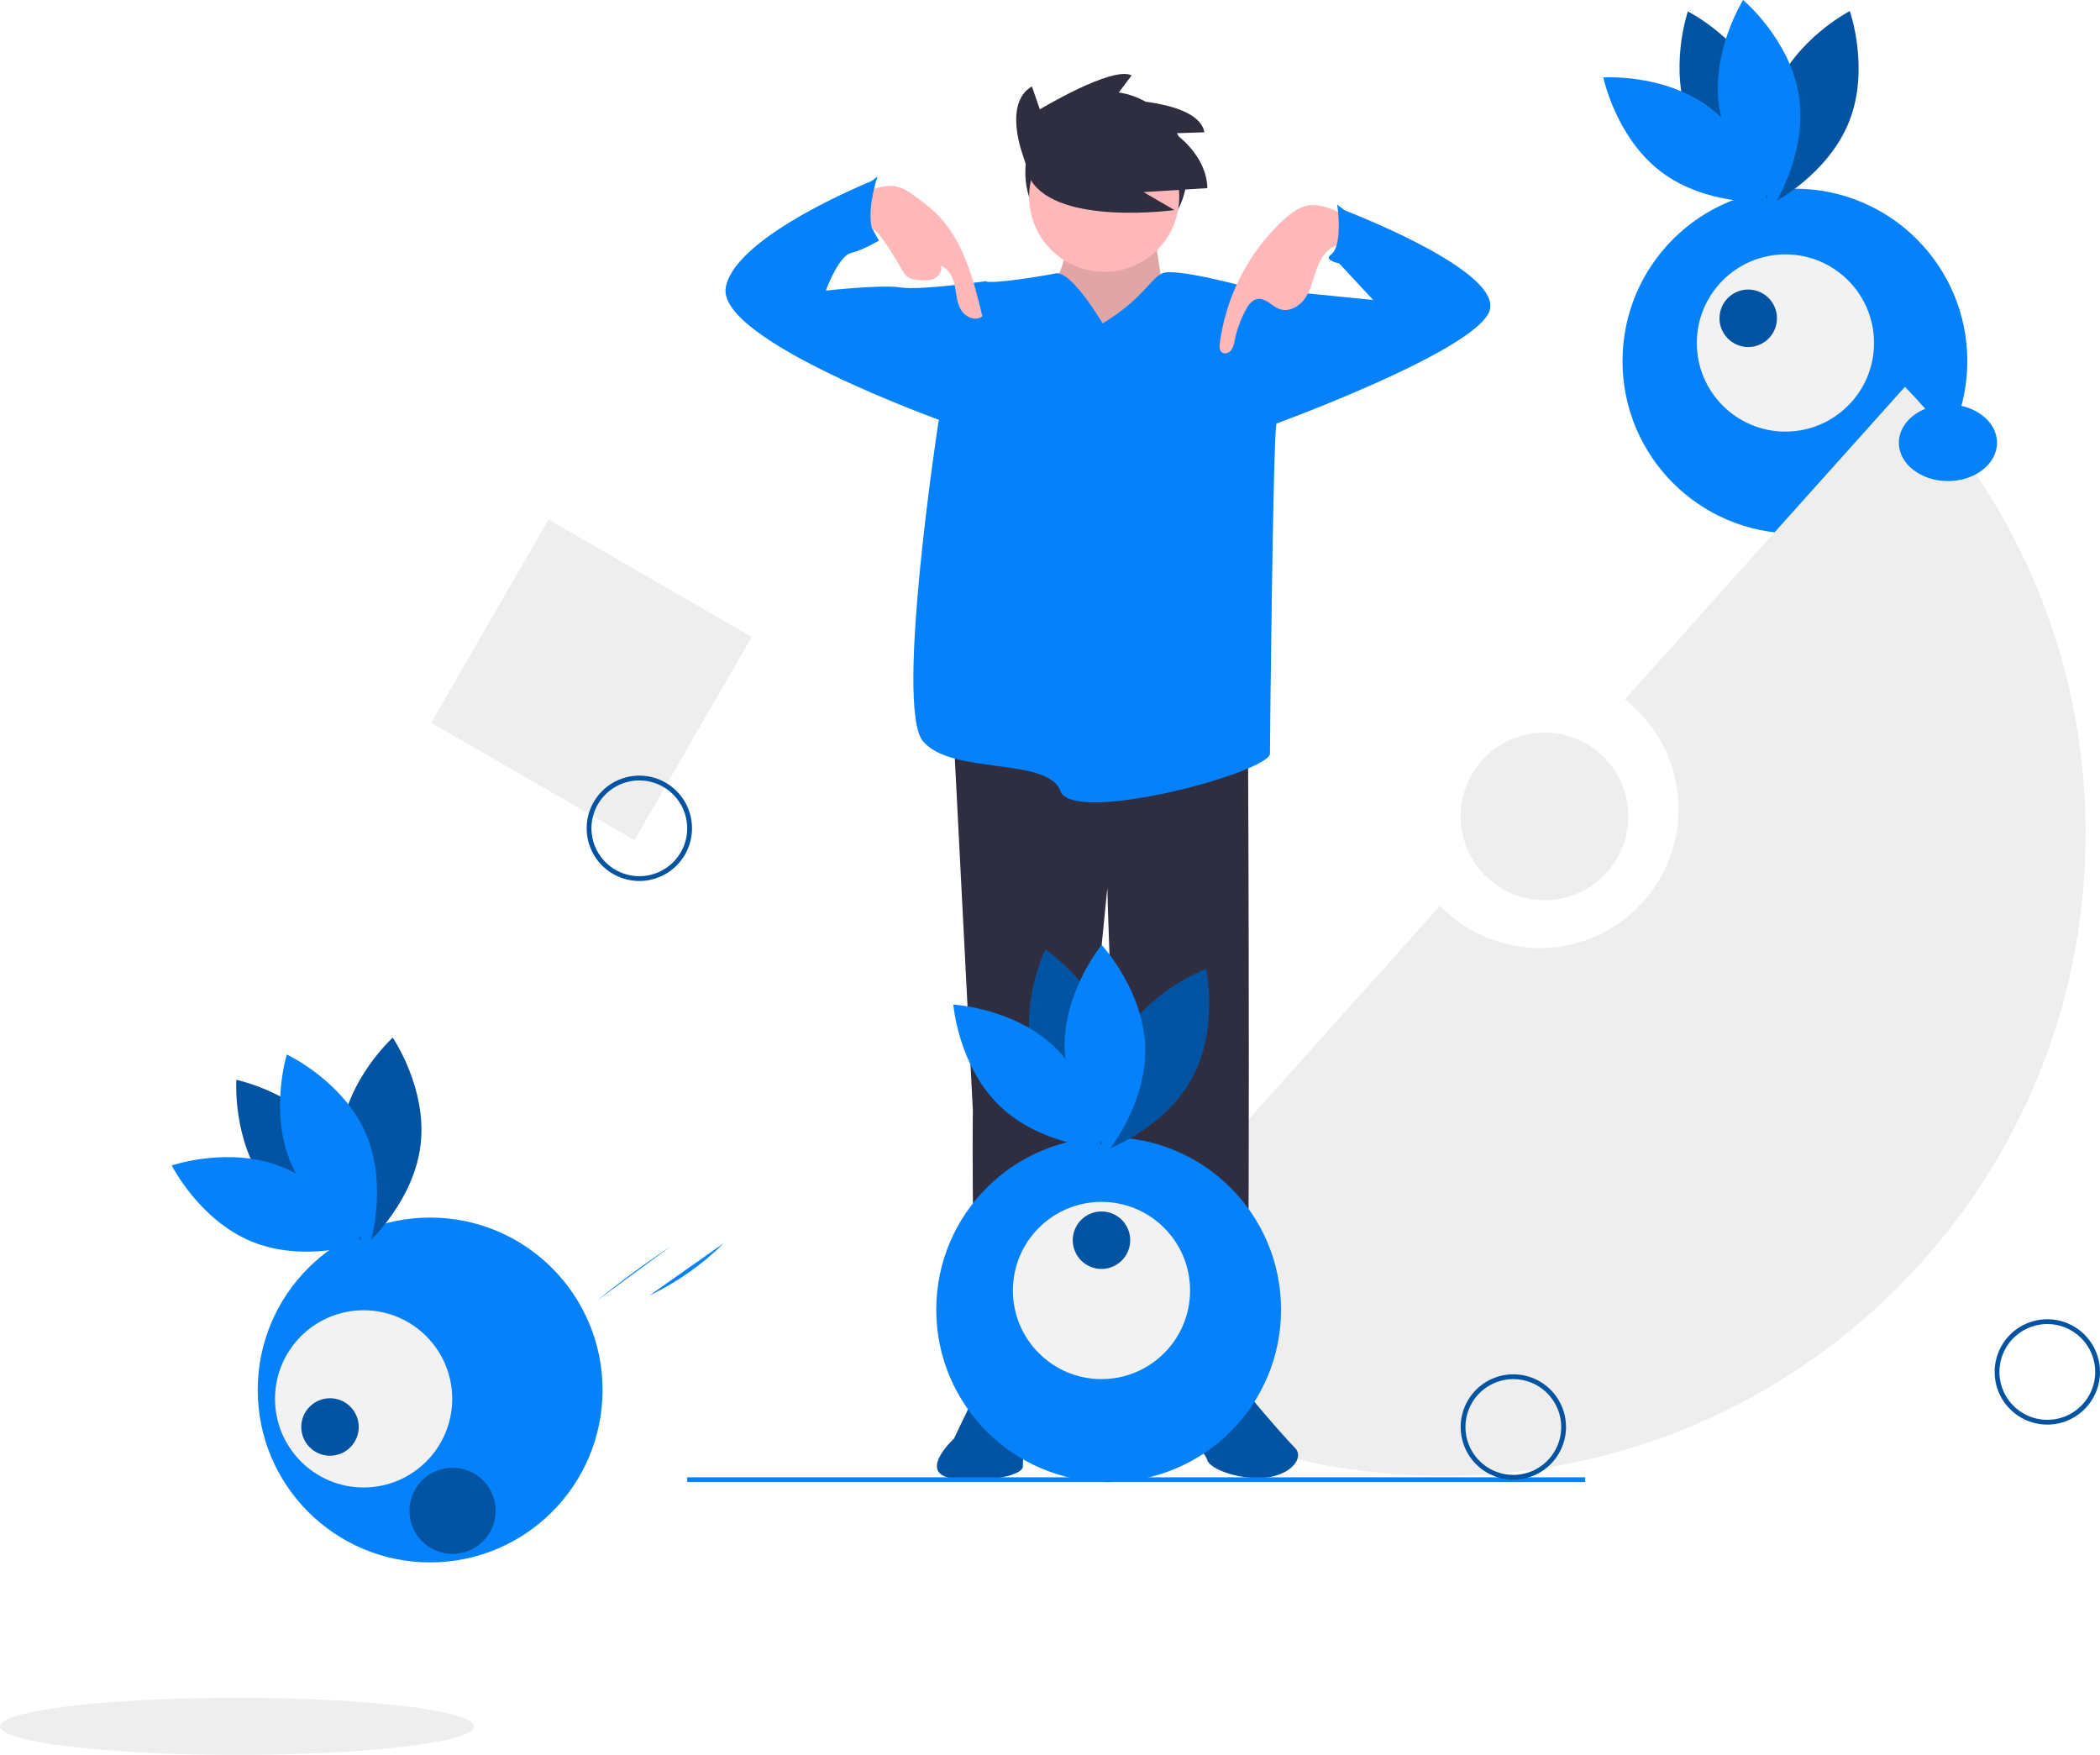 <svg width="450" height="376" viewBox="0 0 450 376" fill="none" xmlns="http://www.w3.org/2000/svg">
<path d="M161.084 136.455L117.536 111.314L92.394 154.86L135.942 180.002L161.084 136.455Z" fill="#EEEEEE"/>
<path d="M384.625 114.316C405.028 114.316 421.569 97.776 421.569 77.373C421.569 56.971 405.028 40.431 384.625 40.431C364.221 40.431 347.681 56.971 347.681 77.373C347.681 97.776 364.221 114.316 384.625 114.316Z" fill="#0582FA"/>
<path d="M362.036 26.146C366.64 37.436 378.359 43.332 378.359 43.332C378.359 43.332 382.612 30.923 378.007 19.632C373.402 8.342 361.684 2.446 361.684 2.446C361.684 2.446 357.431 14.855 362.036 26.146Z" fill="#0254A3"/>
<path d="M366.369 23.061C376.084 30.43 378.748 43.274 378.748 43.274C378.748 43.274 365.66 44.172 355.945 36.804C346.229 29.435 343.565 16.591 343.565 16.591C343.565 16.591 356.653 15.693 366.369 23.061Z" fill="#0582FA"/>
<path d="M380.207 19.692C375.695 31.02 380.05 43.394 380.05 43.394C380.05 43.394 391.72 37.403 396.232 26.075C400.744 14.747 396.389 2.373 396.389 2.373C396.389 2.373 384.719 8.365 380.207 19.692Z" fill="#0254A3"/>
<path d="M385.468 20.475C387.358 32.521 380.37 43.622 380.37 43.622C380.37 43.622 370.317 35.194 368.428 23.148C366.538 11.102 373.526 0 373.526 0C373.526 0 383.579 8.429 385.468 20.475Z" fill="#0582FA"/>
<path d="M382.593 92.473C393.078 92.473 401.578 83.974 401.578 73.489C401.578 63.004 393.078 54.504 382.593 54.504C372.107 54.504 363.607 63.004 363.607 73.489C363.607 83.974 372.107 92.473 382.593 92.473Z" fill="#F2F2F2"/>
<path d="M374.618 74.351C378.019 74.351 380.776 71.595 380.776 68.194C380.776 64.794 378.019 62.037 374.618 62.037C371.218 62.037 368.461 64.794 368.461 68.194C368.461 71.595 371.218 74.351 374.618 74.351Z" fill="#0254A3"/>
<path d="M438.711 305.23C436.479 305.23 434.296 304.568 432.44 303.328C430.583 302.087 429.137 300.325 428.282 298.262C427.428 296.199 427.204 293.93 427.64 291.74C428.075 289.55 429.15 287.539 430.729 285.96C432.308 284.382 434.319 283.307 436.509 282.871C438.699 282.435 440.969 282.659 443.031 283.513C445.094 284.368 446.857 285.814 448.097 287.671C449.338 289.527 450 291.71 450 293.942C449.996 296.935 448.806 299.804 446.69 301.92C444.574 304.036 441.704 305.227 438.711 305.23ZM438.711 283.68C436.682 283.68 434.698 284.282 433.01 285.41C431.322 286.537 430.007 288.14 429.23 290.015C428.454 291.89 428.25 293.953 428.646 295.944C429.042 297.935 430.02 299.763 431.455 301.198C432.89 302.634 434.719 303.611 436.709 304.007C438.7 304.403 440.763 304.2 442.639 303.423C444.514 302.646 446.116 301.331 447.244 299.643C448.372 297.956 448.974 295.972 448.974 293.942C448.971 291.221 447.888 288.613 445.965 286.689C444.041 284.765 441.432 283.683 438.711 283.68Z" fill="#0254A3"/>
<path d="M137.001 188.758C134.769 188.758 132.586 188.096 130.73 186.855C128.873 185.615 127.427 183.852 126.572 181.789C125.718 179.727 125.494 177.457 125.93 175.268C126.365 173.078 127.44 171.067 129.019 169.488C130.598 167.909 132.609 166.834 134.799 166.399C136.989 165.963 139.259 166.187 141.321 167.041C143.384 167.895 145.147 169.342 146.387 171.198C147.628 173.055 148.29 175.237 148.29 177.47C148.286 180.462 147.096 183.332 144.98 185.448C142.864 187.564 139.994 188.754 137.001 188.758ZM137.001 167.208C134.972 167.208 132.988 167.81 131.3 168.937C129.612 170.065 128.297 171.668 127.52 173.543C126.744 175.418 126.54 177.481 126.936 179.472C127.332 181.462 128.31 183.291 129.745 184.726C131.18 186.161 133.009 187.138 134.999 187.534C136.99 187.93 139.053 187.727 140.929 186.95C142.804 186.174 144.407 184.858 145.534 183.171C146.662 181.483 147.264 179.499 147.264 177.47C147.261 174.749 146.178 172.141 144.255 170.217C142.331 168.293 139.722 167.211 137.001 167.208Z" fill="#0254A3"/>
<path d="M408.201 82.874L348.178 149.864C351.405 152.368 354.082 155.509 356.042 159.092C358.003 162.675 359.204 166.624 359.572 170.692C359.94 174.759 359.466 178.859 358.181 182.736C356.895 186.613 354.825 190.184 352.099 193.226C349.374 196.268 346.051 198.716 342.338 200.418C338.625 202.12 334.601 203.039 330.517 203.119C326.434 203.198 322.377 202.436 318.601 200.88C314.824 199.323 311.409 197.006 308.567 194.072L224.959 287.385C249.065 306.119 278.736 316.268 309.265 316.222C385.29 316.222 446.921 254.594 446.921 178.571C446.967 142.848 433.076 108.515 408.201 82.874Z" fill="#EEEEEE"/>
<path d="M330.958 192.863C340.876 192.863 348.917 184.822 348.917 174.904C348.917 164.986 340.876 156.946 330.958 156.946C321.04 156.946 312.999 164.986 312.999 174.904C312.999 184.822 321.04 192.863 330.958 192.863Z" fill="#EEEEEE"/>
<path d="M237.041 54.26C246.614 54.26 254.375 46.5 254.375 36.927C254.375 27.355 246.614 19.595 237.041 19.595C227.468 19.595 219.708 27.355 219.708 36.927C219.708 46.5 227.468 54.26 237.041 54.26Z" fill="#2F2E41"/>
<path d="M204.445 159.434L208.466 237.843C208.466 237.843 207.796 294.136 211.817 294.806C215.838 295.476 223.21 300.167 225.221 296.816C227.232 293.466 237.284 190.262 237.284 190.262C237.284 190.262 239.965 297.487 248.007 298.157C256.049 298.827 265.432 294.806 266.772 295.476C268.113 296.146 267.442 161.445 267.442 161.445L204.445 159.434Z" fill="#2F2E41"/>
<path d="M216.509 294.136C216.509 294.136 211.818 294.136 210.477 296.146C209.137 298.157 204.446 308.209 204.446 308.209C204.446 308.209 195.733 316.209 205.116 316.879C214.498 317.549 219.19 315.581 219.19 314.241C219.19 312.9 219.19 309.549 221.2 308.879C223.211 308.209 225.221 304.858 225.221 303.518C225.221 302.178 223.211 293.466 216.509 294.136Z" fill="#0254A3"/>
<path d="M252.698 294.806C252.698 294.806 249.347 308.209 252.698 308.879C256.049 309.549 258.06 310.89 258.73 312.9C259.4 314.911 266.102 317.235 271.463 316.565C276.825 315.895 279.506 312.23 277.495 310.22C275.484 308.209 265.432 296.816 264.762 294.806C264.091 292.796 252.698 294.806 252.698 294.806Z" fill="#0254A3"/>
<path d="M229.242 49.529C229.242 49.529 227.902 59.581 225.221 60.921C222.541 62.262 226.562 69.633 226.562 69.633L238.625 71.644L249.348 62.932C249.348 62.932 247.337 50.199 247.337 49.529C247.337 48.858 229.242 49.529 229.242 49.529Z" fill="#E1A5A6"/>
<path d="M236.615 58.241C245.498 58.241 252.699 51.04 252.699 42.157C252.699 33.274 245.498 26.073 236.615 26.073C227.731 26.073 220.53 33.274 220.53 42.157C220.53 51.04 227.731 58.241 236.615 58.241Z" fill="#FFB8B9"/>
<path d="M236.279 69.298C236.279 69.298 229.578 57.906 226.227 58.576C222.876 59.246 212.488 60.921 211.148 60.251C209.807 59.581 201.095 90.408 201.095 90.408C201.095 90.408 191.712 151.392 197.744 158.764C203.776 166.136 224.551 162.115 227.232 169.487C229.913 176.858 272.134 165.466 272.134 161.445C272.134 157.424 272.804 95.769 273.474 91.078C274.145 86.387 267.443 61.591 267.443 61.591C267.443 61.591 251.694 57.235 249.013 58.576C246.332 59.916 244.992 63.937 236.279 69.298Z" fill="#0582FA"/>
<path d="M212.488 62.262L211.147 60.251C211.147 60.251 197.074 62.262 193.052 61.592C189.031 60.921 176.968 62.262 176.968 62.262C176.968 62.262 179.649 54.89 182.329 54.22C185.01 53.55 188.361 51.539 188.361 51.539C188.361 51.539 181.659 41.487 188.361 38.136C188.361 38.136 157.533 50.199 155.522 61.592C153.512 72.984 202.435 90.408 202.435 90.408L212.488 62.262Z" fill="#0582FA"/>
<path d="M262.081 62.932L267.443 61.591L294.25 64.272L285.537 54.89C285.537 54.89 290.899 48.188 287.548 44.837C287.548 44.837 323.068 58.241 319.047 66.953C315.025 75.665 272.804 91.078 270.793 91.749C268.783 92.419 262.081 62.932 262.081 62.932Z" fill="#0582FA"/>
<path d="M192.012 39.941C193.671 40.27 195.089 41.306 196.446 42.315C197.763 43.256 199.025 44.269 200.227 45.352C206.322 51.05 208.563 59.647 210.501 67.762C209.121 68.925 206.868 67.958 205.941 66.409C205.015 64.86 204.951 62.968 204.587 61.201C204.223 59.433 203.333 57.533 201.613 56.987C201.975 58.109 201.102 59.328 200.01 59.773C198.919 60.219 197.69 60.096 196.518 59.965C195.973 59.935 195.438 59.813 194.934 59.604C194.024 59.165 193.493 58.219 192.998 57.338C191.708 55.043 190.289 52.823 188.748 50.688C188.398 50.137 187.943 49.66 187.408 49.286C185.261 47.975 182.956 46.261 184.025 43.151C184.907 40.583 189.67 39.476 192.012 39.941Z" fill="#FFB8B9"/>
<path d="M281.117 43.929C278.705 44.049 276.625 45.619 274.859 47.266C267.467 54.206 262.708 63.493 261.39 73.546C261.304 74.22 261.277 75.013 261.794 75.455C262.374 75.952 263.331 75.658 263.807 75.061C264.226 74.418 264.487 73.686 264.571 72.924C265.04 70.645 265.839 68.447 266.944 66.4C267.51 65.349 268.298 64.244 269.476 64.058C271.232 63.781 272.544 65.64 274.221 66.229C276.2 66.923 278.417 65.679 279.62 63.961C280.823 62.243 281.293 60.137 281.956 58.148C282.619 56.158 283.602 54.118 285.41 53.056C287.336 51.926 291.77 51.141 289.89 47.97C288.523 45.665 283.641 43.803 281.117 43.929Z" fill="#FFB8B9"/>
<path d="M219.194 33.257C219.194 33.257 214.92 22.145 221.118 18.512L222.827 23.427C222.827 23.427 238.428 14.024 242.488 16.161L238.642 21.29C238.642 21.29 256.807 21.29 258.089 28.342L251.678 28.556C251.678 28.556 258.516 33.044 258.73 40.309L245.053 41.164L251.678 45.011C251.678 45.011 226.888 48.43 220.904 38.6L219.194 33.257Z" fill="#2F2E41"/>
<path d="M177.974 45.843L188.026 37.801C188.026 37.801 184.676 47.853 188.026 51.204L175.293 53.885L177.974 45.843Z" fill="#0582FA"/>
<path d="M295.255 50.534L286.543 43.832C286.543 43.832 287.883 52.544 285.203 54.555C282.522 56.565 292.575 57.235 292.575 57.235L295.255 50.534Z" fill="#0582FA"/>
<path d="M92.173 334.755C112.576 334.755 129.117 318.215 129.117 297.812C129.117 277.409 112.576 260.87 92.173 260.87C71.769 260.87 55.228 277.409 55.228 297.812C55.228 318.215 71.769 334.755 92.173 334.755Z" fill="#0582FA"/>
<path d="M57.113 254.161C64.479 263.878 77.324 266.546 77.324 266.546C77.324 266.546 78.225 253.459 70.859 243.742C63.493 234.025 50.649 231.357 50.649 231.357C50.649 231.357 49.747 244.444 57.113 254.161Z" fill="#0254A3"/>
<path d="M60.502 250.062C71.791 254.67 77.684 266.39 77.684 266.39C77.684 266.39 65.272 270.639 53.983 266.031C42.694 261.423 36.801 249.703 36.801 249.703C36.801 249.703 49.212 245.454 60.502 250.062Z" fill="#0582FA"/>
<path d="M73 243.232C71.569 255.341 78.973 266.169 78.973 266.169C78.973 266.169 88.698 257.366 90.13 245.257C91.561 233.148 84.157 222.319 84.157 222.319C84.157 222.319 74.432 231.123 73 243.232Z" fill="#0254A3"/>
<path d="M78.284 242.628C83.223 253.776 79.341 266.307 79.341 266.307C79.341 266.307 67.452 260.762 62.513 249.613C57.575 238.465 61.457 225.934 61.457 225.934C61.457 225.934 73.346 231.479 78.284 242.628Z" fill="#0582FA"/>
<path d="M77.918 318.7C88.403 318.7 96.903 310.2 96.903 299.715C96.903 289.23 88.403 280.731 77.918 280.731C67.433 280.731 58.933 289.23 58.933 299.715C58.933 310.2 67.433 318.7 77.918 318.7Z" fill="#F2F2F2"/>
<path d="M70.716 311.897C74.117 311.897 76.873 309.14 76.873 305.74C76.873 302.339 74.117 299.583 70.716 299.583C67.315 299.583 64.559 302.339 64.559 305.74C64.559 309.14 67.315 311.897 70.716 311.897Z" fill="#0254A3"/>
<path d="M237.571 317.544C257.975 317.544 274.515 301.005 274.515 280.602C274.515 260.199 257.975 243.659 237.571 243.659C217.167 243.659 200.627 260.199 200.627 280.602C200.627 301.005 217.167 317.544 237.571 317.544Z" fill="#0582FA"/>
<path d="M221.441 226.989C224.625 238.759 235.532 246.049 235.532 246.049C235.532 246.049 241.276 234.255 238.092 222.485C234.907 210.715 224.001 203.425 224.001 203.425C224.001 203.425 218.257 215.219 221.441 226.989Z" fill="#0254A3"/>
<path d="M226.12 224.459C234.857 232.965 235.924 246.039 235.924 246.039C235.924 246.039 222.825 245.324 214.088 236.819C205.35 228.314 204.283 215.239 204.283 215.239C204.283 215.239 217.382 215.954 226.12 224.459Z" fill="#0582FA"/>
<path d="M240.268 222.815C234.399 233.503 237.202 246.318 237.202 246.318C237.202 246.318 249.519 241.804 255.388 231.116C261.256 220.427 258.454 207.612 258.454 207.612C258.454 207.612 246.136 212.126 240.268 222.815Z" fill="#0254A3"/>
<path d="M245.392 224.237C245.789 236.423 237.491 246.584 237.491 246.584C237.491 246.584 228.549 236.985 228.152 224.798C227.756 212.611 236.054 202.451 236.054 202.451C236.054 202.451 244.995 212.05 245.392 224.237Z" fill="#0582FA"/>
<path d="M236.032 295.481C246.517 295.481 255.017 286.982 255.017 276.497C255.017 266.012 246.517 257.512 236.032 257.512C225.547 257.512 217.047 266.012 217.047 276.497C217.047 286.982 225.547 295.481 236.032 295.481Z" fill="#F2F2F2"/>
<path d="M236.032 271.879C239.433 271.879 242.19 269.122 242.19 265.722C242.19 262.321 239.433 259.565 236.032 259.565C232.632 259.565 229.875 262.321 229.875 265.722C229.875 269.122 232.632 271.879 236.032 271.879Z" fill="#0254A3"/>
<path d="M339.681 316.518H147.264V317.544H339.681V316.518Z" fill="#0582FA"/>
<path d="M417.417 103.071C423.227 103.071 427.936 99.396 427.936 94.862C427.936 90.328 423.227 86.652 417.417 86.652C411.608 86.652 406.898 90.328 406.898 94.862C406.898 99.396 411.608 103.071 417.417 103.071Z" fill="#0582FA"/>
<path d="M127.887 278.686C132.971 274.578 138.235 270.705 143.677 267.068L127.887 278.686Z" fill="#0582FA"/>
<path d="M139.108 277.593C145.051 274.767 150.472 270.957 155.143 266.322L139.108 277.593Z" fill="#0582FA"/>
<path d="M96.978 332.937C102.079 332.937 106.214 328.802 106.214 323.702C106.214 318.601 102.079 314.466 96.978 314.466C91.877 314.466 87.742 318.601 87.742 323.702C87.742 328.802 91.877 332.937 96.978 332.937Z" fill="#0254A3"/>
<path d="M50.798 376C78.853 376 101.596 373.26 101.596 369.88C101.596 366.5 78.853 363.76 50.798 363.76C22.743 363.76 0 366.5 0 369.88C0 373.26 22.743 376 50.798 376Z" fill="#EEEEEE"/>
<path d="M324.288 317.031C322.055 317.031 319.872 316.369 318.016 315.129C316.16 313.889 314.713 312.126 313.858 310.063C313.004 308 312.78 305.731 313.216 303.541C313.652 301.351 314.727 299.34 316.305 297.761C317.884 296.183 319.895 295.108 322.085 294.672C324.275 294.237 326.545 294.46 328.607 295.314C330.67 296.169 332.433 297.616 333.674 299.472C334.914 301.328 335.576 303.511 335.576 305.743C335.573 308.736 334.382 311.605 332.266 313.721C330.15 315.838 327.28 317.028 324.288 317.031ZM324.288 295.481C322.258 295.481 320.274 296.083 318.586 297.211C316.898 298.338 315.583 299.941 314.806 301.816C314.03 303.691 313.826 305.755 314.222 307.745C314.618 309.736 315.596 311.564 317.031 313C318.466 314.435 320.295 315.412 322.285 315.808C324.276 316.204 326.34 316.001 328.215 315.224C330.09 314.447 331.693 313.132 332.82 311.444C333.948 309.757 334.55 307.773 334.55 305.743C334.547 303.023 333.465 300.414 331.541 298.49C329.617 296.567 327.008 295.484 324.288 295.481Z" fill="#0254A3"/>
</svg>
